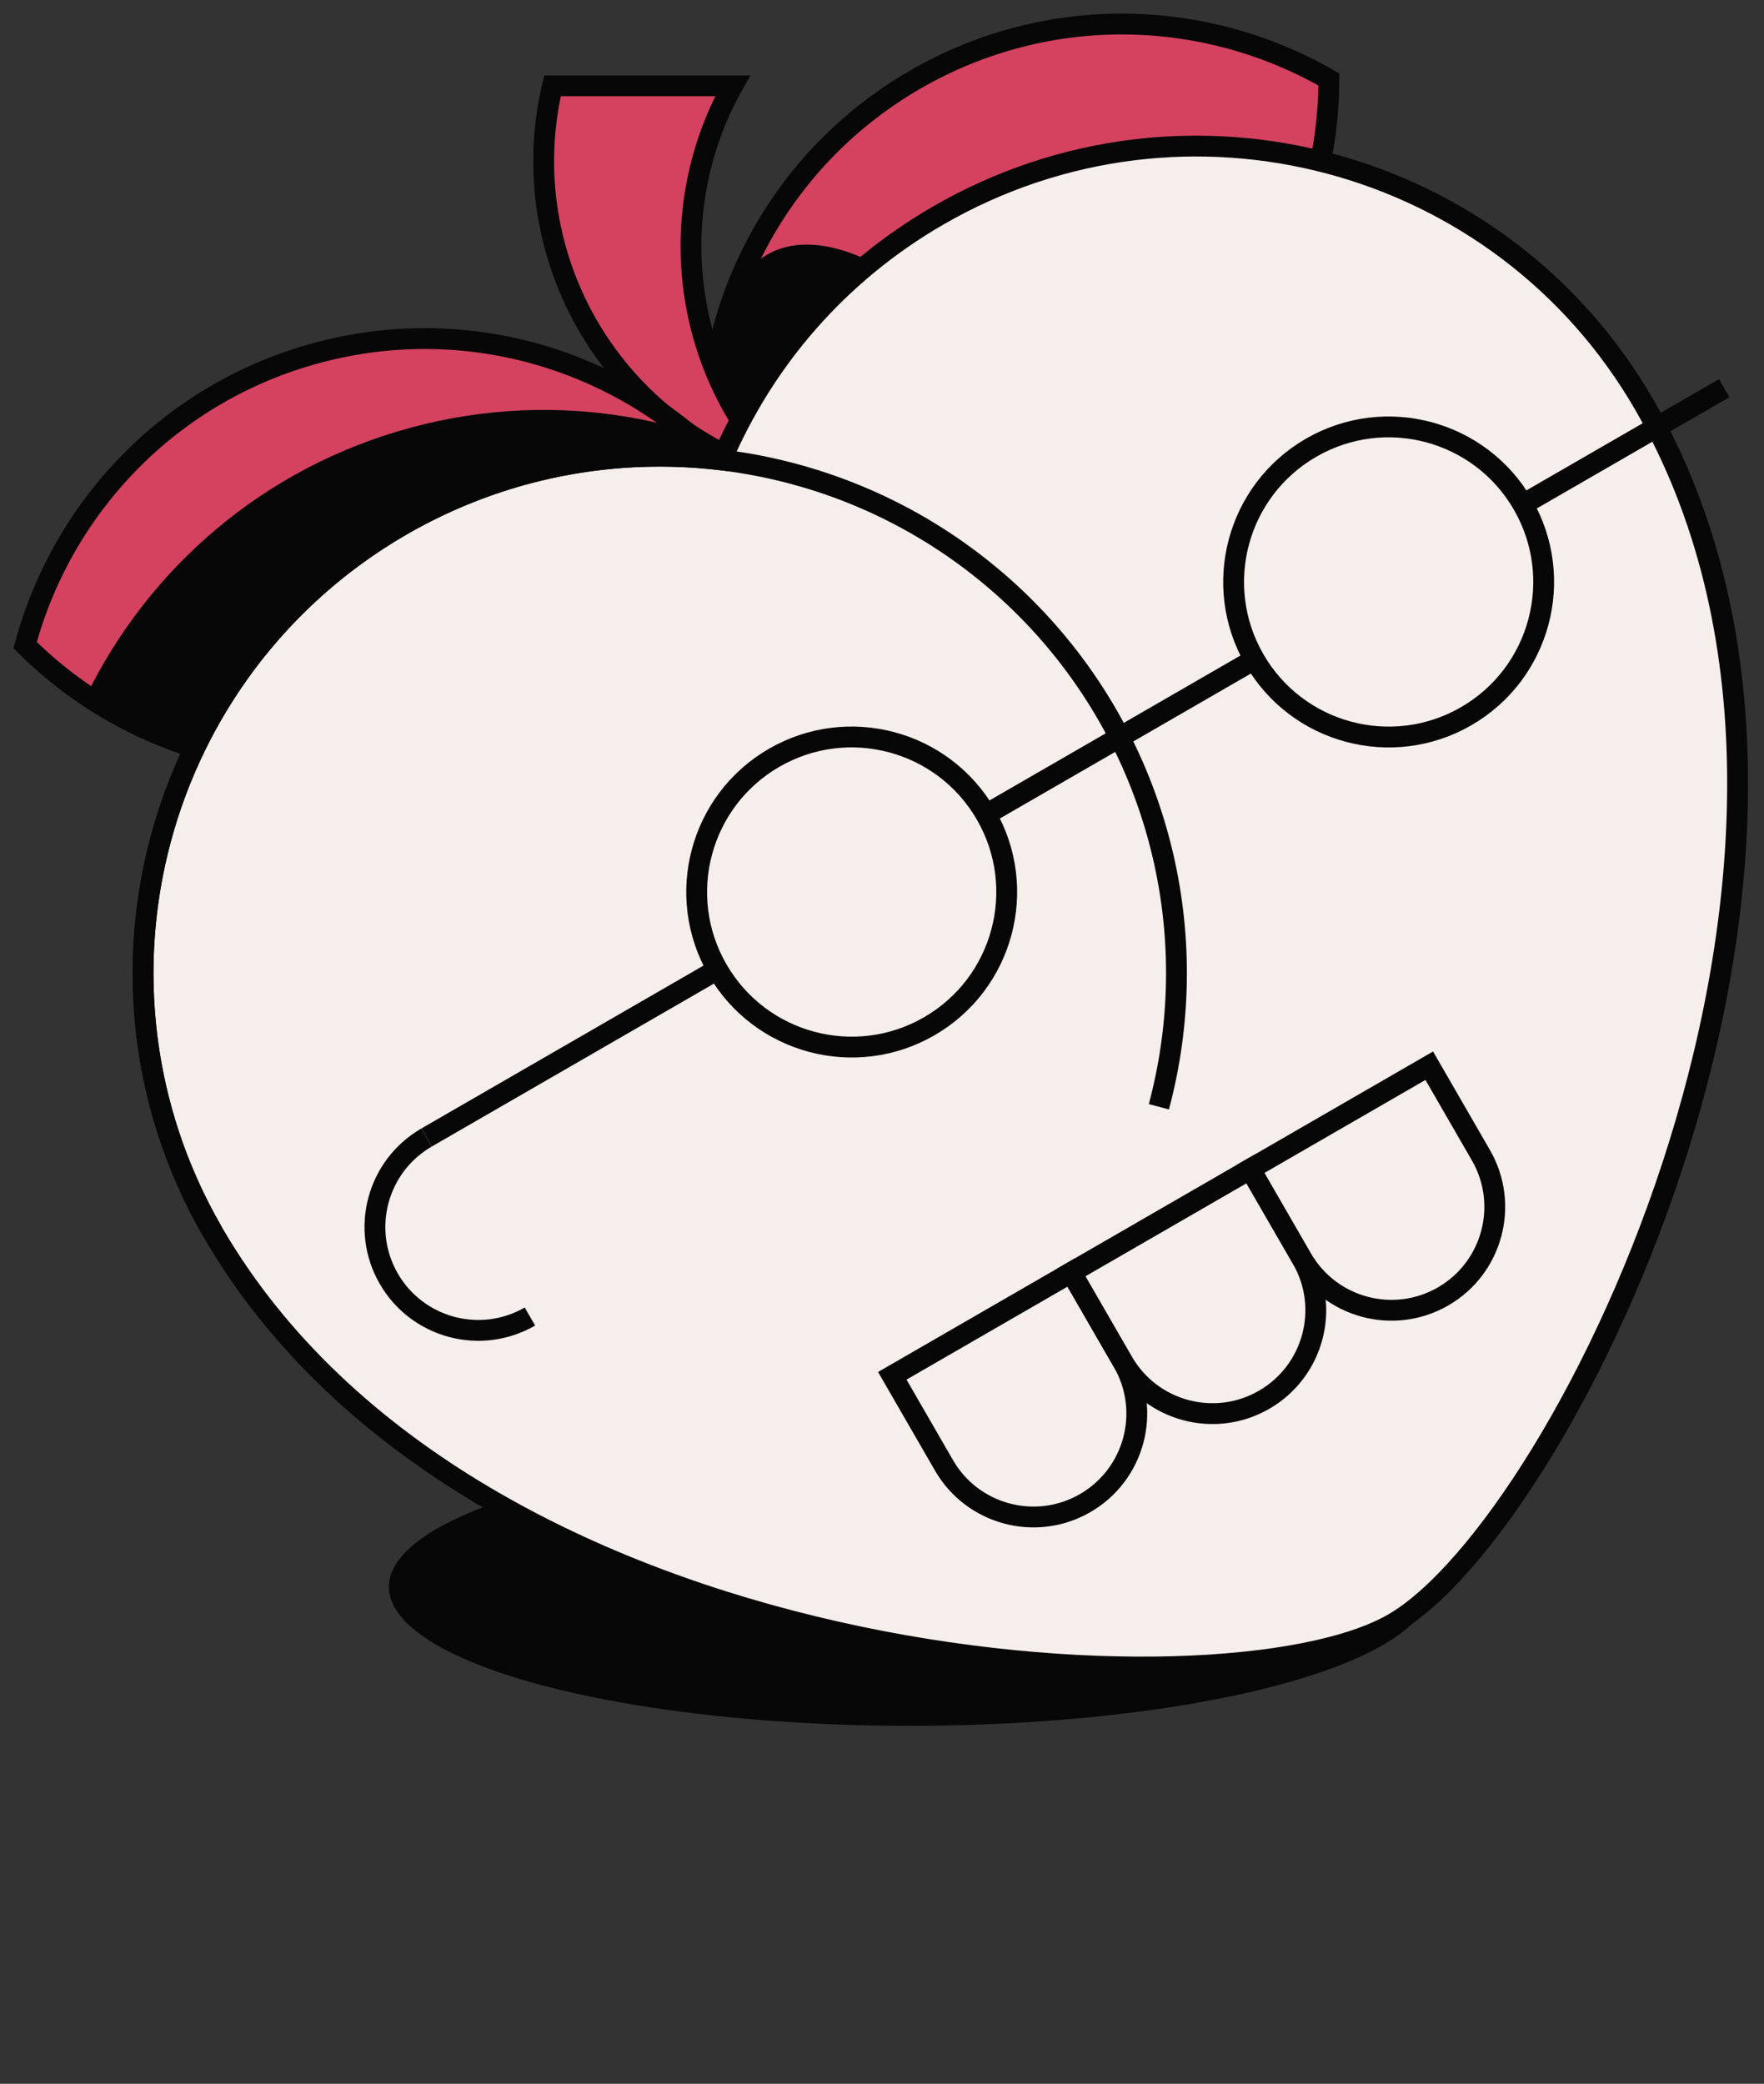 <svg width="127" height="150" viewBox="0 0 127 150" fill="none" xmlns="http://www.w3.org/2000/svg">
<rect x="0" y="0" width="127" height="150" fill="#333333" stroke="none"/>
<g clip-path="url(#clip0_324_6648)">
<ellipse cx="65.5" cy="114.23" rx="37.5" ry="10" fill="#080708"/>
<path d="M51.022 31.498C51.03 21.221 56.367 11.23 65.906 5.722C75.446 0.215 86.767 0.589 95.67 5.72C95.662 15.996 90.325 25.987 80.786 31.495C71.246 37.002 59.925 36.628 51.022 31.498Z" fill="#D4425F" stroke="#080708" stroke-width="1.5"/>
<path d="M66.662 21.391C67.466 26.85 66.493 31.156 63.599 32.827C60.707 34.496 56.492 33.188 52.168 29.765C51.364 24.305 52.338 20 55.231 18.329C58.124 16.659 62.338 17.968 66.662 21.391Z" fill="#080708"/>
<path d="M52.748 6.175H39.777C36.851 18.566 44.292 31.118 56.673 34.436C49.017 26.78 47.709 15.179 52.748 6.175Z" fill="#D4425F" stroke="#080708" stroke-width="1.5"/>
<path d="M1.811 46.437C4.479 36.514 12.22 28.244 22.859 25.393C33.499 22.542 44.337 25.834 51.61 33.094C48.942 43.017 41.201 51.287 30.561 54.138C19.922 56.989 9.083 53.697 1.811 46.437Z" fill="#D4425F" stroke="#080708" stroke-width="1.5"/>
<path d="M59.59 35.77C55.102 44.955 46.814 52.222 36.164 55.075C25.514 57.929 14.702 55.78 6.223 50.069C10.711 40.884 19 33.617 29.649 30.763C40.299 27.91 51.111 30.059 59.59 35.77Z" fill="#080708"/>
<path d="M51.95 33.106C54.999 25.953 60.308 19.693 67.56 15.505C85.352 5.233 108.103 11.329 118.375 29.121C136.865 61.147 112.67 109.732 100.31 116.868C87.978 123.988 34.016 120.68 15.41 88.851C15.368 88.781 15.327 88.71 15.287 88.639C5.014 70.847 11.11 48.097 28.902 37.825C36.155 33.638 44.231 32.17 51.95 33.106Z" fill="#F5EEEB" stroke="#080708" stroke-width="1.5"/>
<path d="M83.433 79.668C85.016 73.759 85.118 67.551 83.728 61.593C82.339 55.636 79.502 50.112 75.469 45.513C71.435 40.914 66.33 37.38 60.605 35.225C54.879 33.071 48.711 32.361 42.646 33.159C36.581 33.958 30.806 36.24 25.834 39.803C20.861 43.366 16.844 48.101 14.139 53.587C11.433 59.074 10.122 65.143 10.322 71.257C10.522 77.371 12.227 83.342 15.286 88.639" stroke="#080708" stroke-width="1.5"/>
<path d="M38.153 94.767C34.595 96.821 30.045 95.602 27.99 92.044C25.936 88.485 27.155 83.935 30.713 81.881" stroke="#080708" stroke-width="1.5"/>
<path d="M30.714 81.88L124.138 27.942" stroke="#080708" stroke-width="1.5"/>
<path d="M64.241 99.034L77.127 91.594L80.847 98.037C82.901 101.595 81.682 106.145 78.124 108.2C74.565 110.254 70.015 109.035 67.961 105.477L64.241 99.034Z" fill="#F5EEEB" stroke="#080708" stroke-width="1.5"/>
<path d="M77.127 91.594L90.013 84.154L93.733 90.597C95.788 94.155 94.568 98.705 91.01 100.76C87.452 102.814 82.901 101.595 80.847 98.037L77.127 91.594Z" fill="#F5EEEB" stroke="#080708" stroke-width="1.5"/>
<path d="M90.013 84.154L102.9 76.714L106.619 83.157C108.674 86.715 107.455 91.265 103.896 93.32C100.338 95.374 95.788 94.155 93.733 90.597L90.013 84.154Z" fill="#F5EEEB" stroke="#080708" stroke-width="1.5"/>
<circle cx="99.976" cy="41.892" r="11.16" transform="rotate(-30 99.976 41.892)" fill="#F5EEEB" stroke="#080708" stroke-width="1.5"/>
<circle cx="61.318" cy="64.211" r="11.16" transform="rotate(-30 61.318 64.211)" fill="#F5EEEB" stroke="#080708" stroke-width="1.5"/>
</g>
<defs>
<clipPath id="clip0_324_6648">
<rect width="127" height="150" fill="white"/>
</clipPath>
</defs>
</svg>
